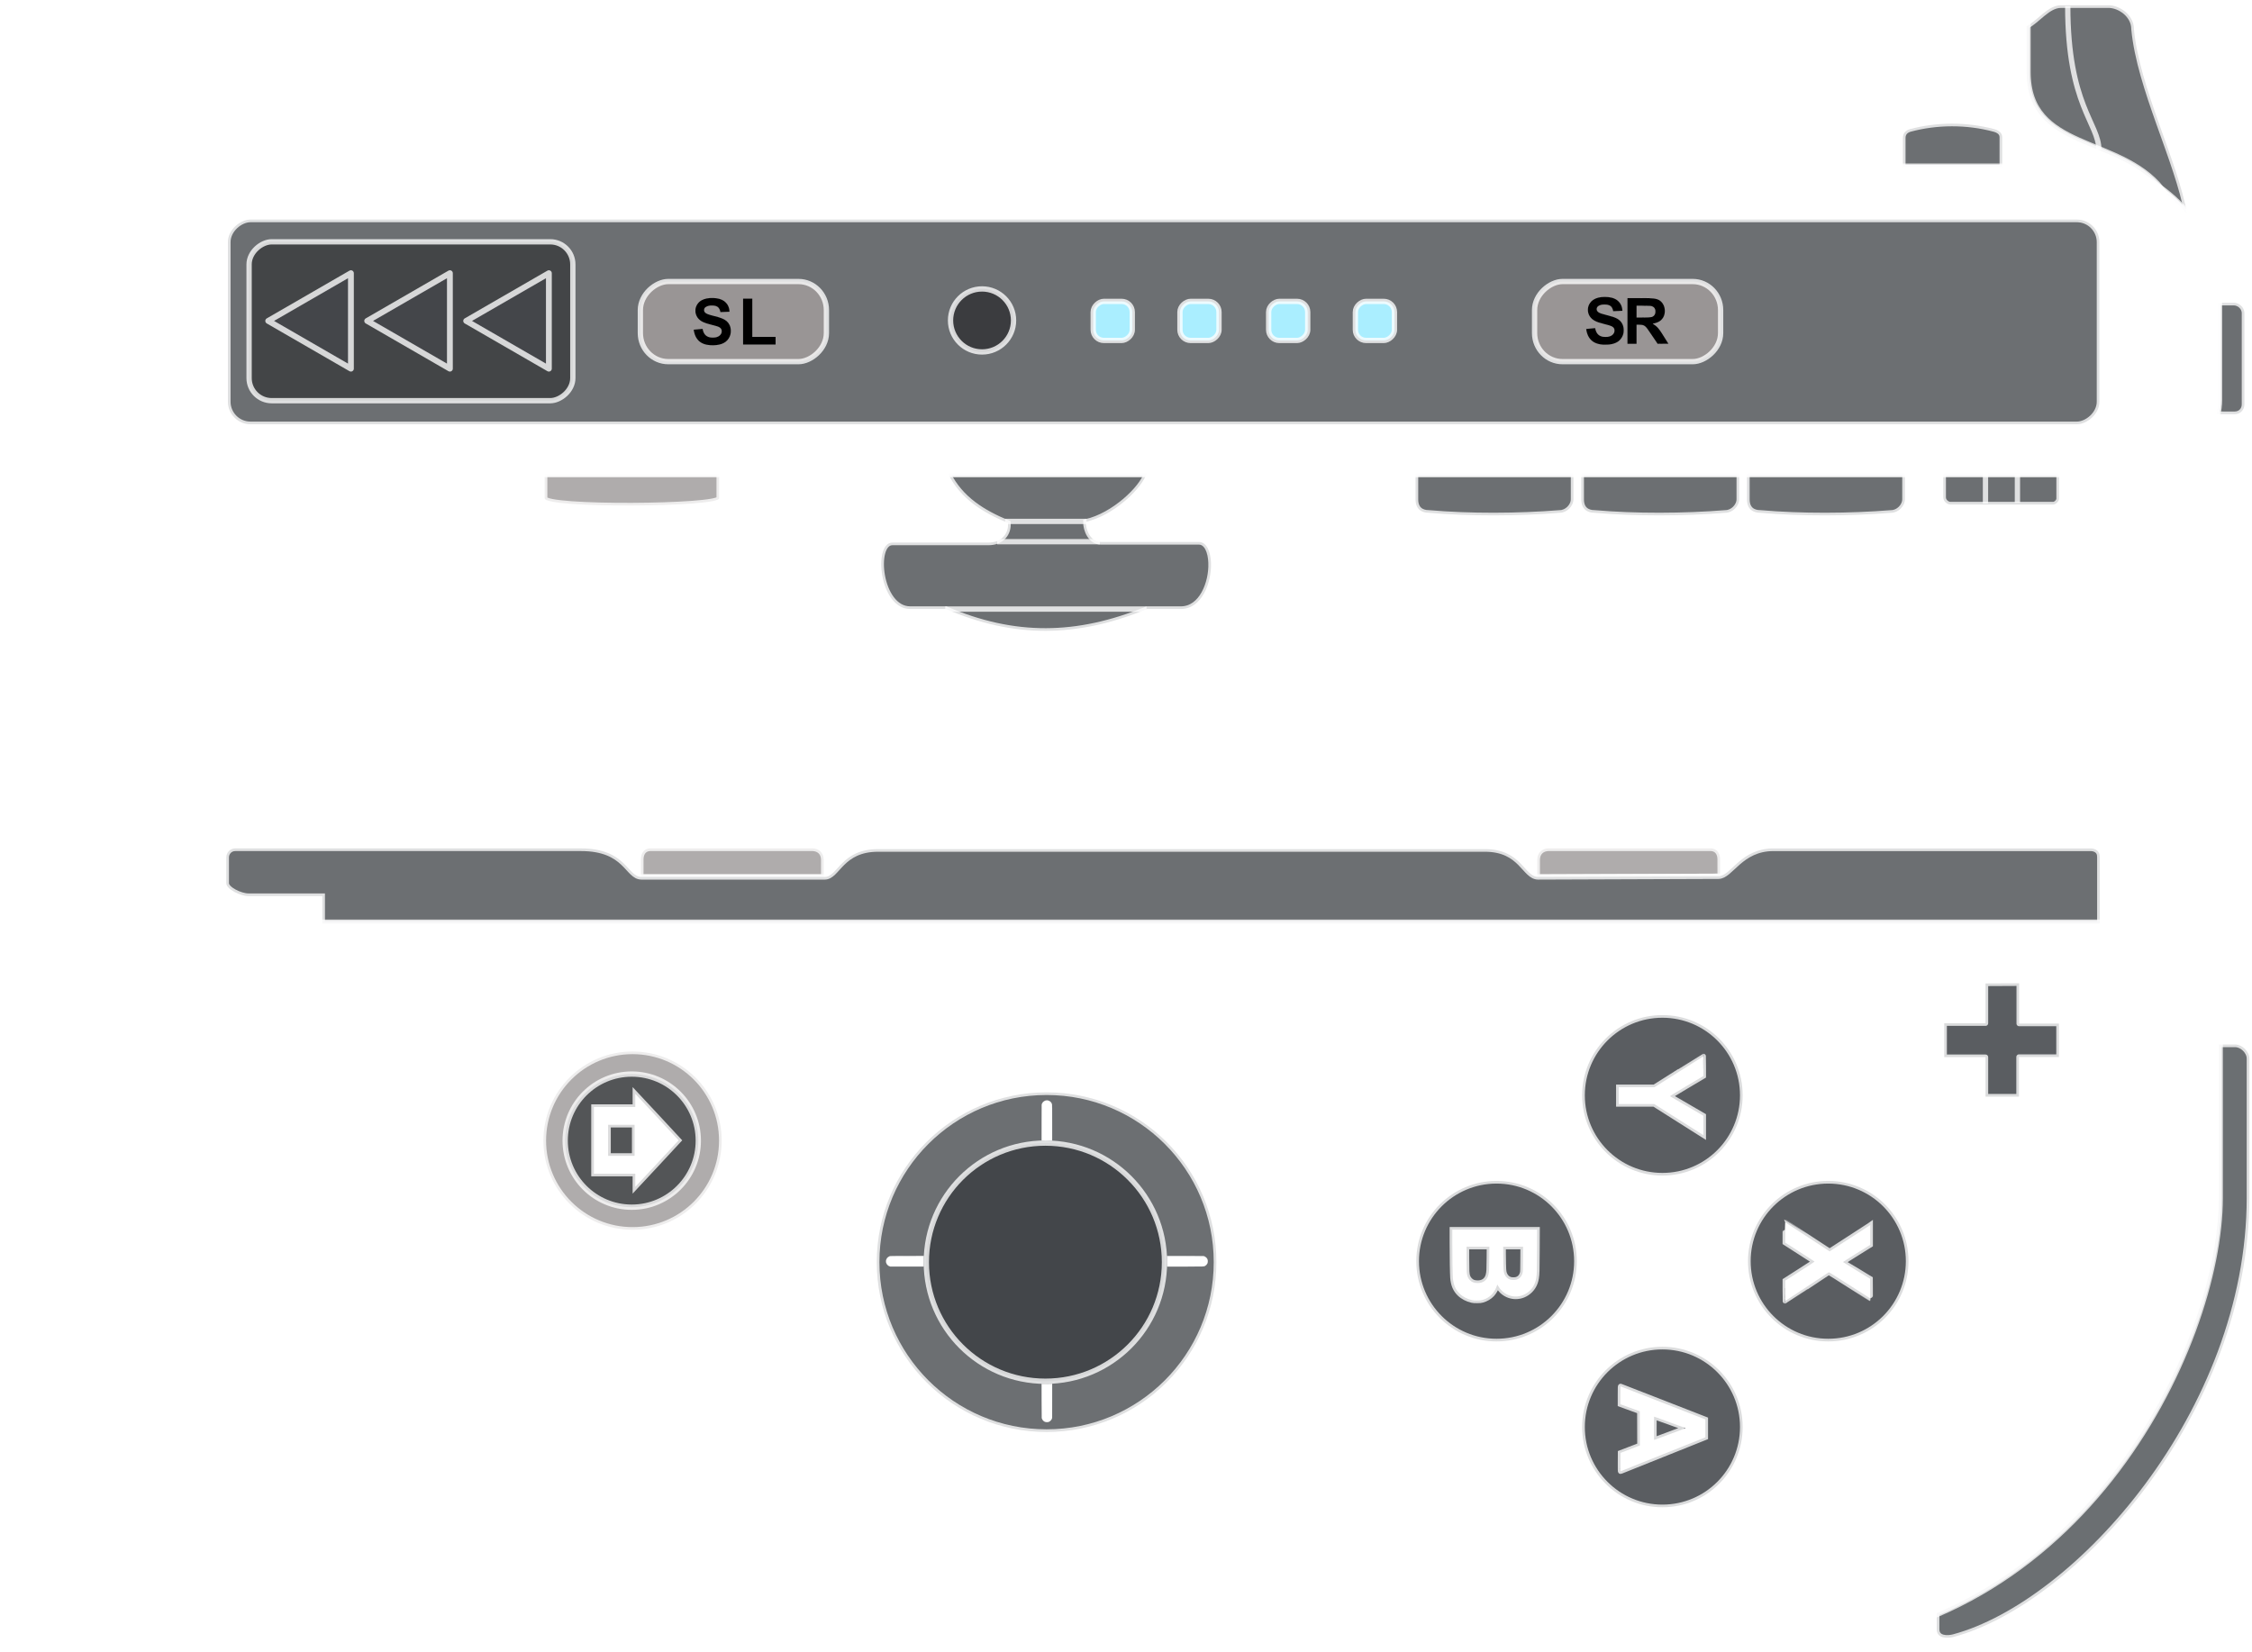 <?xml version="1.0" encoding="UTF-8" standalone="no"?>
<!-- Created with Inkscape (http://www.inkscape.org/) -->

<svg
   xmlns:dc="http://purl.org/dc/elements/1.1/"
   xmlns:cc="http://creativecommons.org/ns#"
   xmlns:rdf="http://www.w3.org/1999/02/22-rdf-syntax-ns#"
   xmlns:svg="http://www.w3.org/2000/svg"
   xmlns="http://www.w3.org/2000/svg"
   xmlns:sodipodi="http://sodipodi.sourceforge.net/DTD/sodipodi-0.dtd"
   xmlns:inkscape="http://www.inkscape.org/namespaces/inkscape"
   width="425.194"
   height="311.89"
   id="svg2"
   version="1.1"
   inkscape:version="0.92.5 (2060ec1f9f, 2020-04-08)"
   sodipodi:docname="yuzu_single_joycon_right_dark.svg">
  <defs
     id="defs4">
    <filter
       inkscape:collect="always"
       id="filter3994"
       style="color-interpolation-filters:sRGB">
      <feGaussianBlur
         inkscape:collect="always"
         stdDeviation="0.95"
         id="feGaussianBlur3996" />
    </filter>
  </defs>
  <sodipodi:namedview
     id="base"
     pagecolor="#19232d"
     bordercolor="#666666"
     borderopacity="1.0"
     inkscape:pageopacity="0"
     inkscape:pageshadow="2"
     inkscape:zoom="2"
     inkscape:cx="331.35098"
     inkscape:cy="88.80465"
     inkscape:document-units="px"
     inkscape:current-layer="g6867"
     showgrid="false"
     inkscape:window-width="2610"
     inkscape:window-height="1256"
     inkscape:window-x="2677"
     inkscape:window-y="81"
     inkscape:window-maximized="0"
     inkscape:pagecheckerboard="true"
     inkscape:snap-to-guides="true"
     fit-margin-top="0"
     fit-margin-left="0"
     fit-margin-right="0"
     fit-margin-bottom="0" />
  <g
     inkscape:label="Livello 1"
     inkscape:groupmode="layer"
     id="layer1"
     transform="translate(-324.636,-406.978)">
    <g
       id="g6867">
      <path
         inkscape:connector-curvature="0"
         id="path3822"
         d="m 649.403,569.244 c 0,-1.269 -0.708,-2.078 -1.812,-2.078 h -30.537 c -1.164,0 -2.166,0.731 -2.166,2.166 v 3.205 c 0.059,0.006 0.114,0.021 0.176,0.021 l 34.031,-0.125 c 0.104,0 0.206,-0.021 0.309,-0.041 z"
         style="fill:#999595;fill-opacity:0.784;stroke:#ffffff;stroke-width:1px;stroke-linecap:butt;stroke-linejoin:miter;stroke-opacity:0.784" />
      <path
         inkscape:connector-curvature="0"
         id="path3824"
         d="m 480.153,569.332 c 0,-1.435 -1.002,-2.166 -2.166,-2.166 h -30.537 c -1.105,0 -1.812,0.81 -1.812,2.078 v 3.299 c 0.041,0.003 0.077,0.016 0.119,0.016 h 34.396 z"
         style="fill:#999595;fill-opacity:0.784;stroke:#ffffff;stroke-width:1px;stroke-linecap:butt;stroke-linejoin:miter;stroke-opacity:0.784" />
      <path
         inkscape:connector-curvature="0"
         id="path3820"
         d="m 721.086,568.711 c 0,-1.062 -0.819,-1.547 -1.801,-1.537 H 659.479 c -6.236,0 -8.041,5.26 -10.385,5.26 l -34.031,0.125 c -2.653,0 -3.121,-5.26 -10.076,-5.26 H 490.436 c -7.017,0 -7.621,5.26 -10.076,5.26 h -34.604 c -2.721,0 -2.828,-5.389 -11.447,-5.389 h -65.242 c -1.01,0 -1.703,0.806 -1.703,1.701 v 4.881 c 0,1.108 2.628,2.416 4.186,2.416 h 13.938 v 5.188 h 335.6 v -12.641 z"
         style="fill:#44484c;fill-opacity:0.784;stroke:#ffffff;stroke-width:1px;stroke-linecap:butt;stroke-linejoin:miter;stroke-opacity:0.784" />
      <path
         inkscape:connector-curvature="0"
         id="path3818"
         d="m 749.33,606.855 c 0,-1.373 -1.399,-2.656 -2.656,-2.656 h -3.094 v 28.949 c 0,22.281 -17.047,62.864 -53.275,78.42 v 3.031 c 0,1.843 2.124,1.74 3.182,1.457 23.182,-6.212 55.844,-42.458 55.844,-82.951 z"
         style="fill:#44484c;fill-opacity:0.789;stroke:#ffffff;stroke-width:1px;stroke-linecap:butt;stroke-linejoin:miter;stroke-opacity:0.784" />
      <path
         sodipodi:nodetypes="ccccccccc"
         inkscape:connector-curvature="0"
         id="path3923"
         d="M 740.33,581.355 H 327.643 c -1.024,0 -1.797,0.506 -1.797,1.797 v 49.641 c 0,51.679 45.698,85.075 85.075,85.075 h 247.941 c 57.885,0 84.719,-56.764 84.719,-84.719 v -48.791 c 0,-2.486 -1.368,-3.003 -3.25,-3.003 z"
         style="fill:none;fill-opacity:1;stroke:#ffffff;stroke-width:1.5;stroke-linecap:butt;stroke-linejoin:miter;stroke-miterlimit:4;stroke-dasharray:none;stroke-opacity:0.784" />
      <path
         inkscape:connector-curvature="0"
         id="path3093"
         d="m 705.864,592.635 v 7.608 h 7.513 v 6.313 h -7.545 v 7.481 h -6.313 v -7.45 h -7.797 v -6.408 h 7.797 v -7.513 z"
         style="fill:#44484c;fill-opacity:0.882;stroke:#ffffff;stroke-width:1px;stroke-linecap:round;stroke-linejoin:round;stroke-opacity:0.784" />
      <circle
         r="15.15"
         cy="-669.824"
         cx="645.106"
         id="path3095"
         style="fill:#44484c;fill-opacity:0.882;stroke:#ffffff;stroke-width:1;stroke-linecap:round;stroke-linejoin:round;stroke-miterlimit:4;stroke-dasharray:none;stroke-opacity:0.784"
         transform="rotate(90)" />
      <circle
         r="15.15"
         cy="-607.195"
         cx="645.106"
         style="fill:#44484c;fill-opacity:0.882;stroke:#ffffff;stroke-width:1;stroke-linecap:round;stroke-linejoin:round;stroke-miterlimit:4;stroke-dasharray:none;stroke-opacity:0.784"
         id="path3865"
         transform="rotate(90)" />
      <circle
         r="15.15"
         cy="-613.791"
         cx="-638.51"
         style="fill:#44484c;fill-opacity:0.882;stroke:#ffffff;stroke-width:1;stroke-linecap:round;stroke-linejoin:round;stroke-miterlimit:4;stroke-dasharray:none;stroke-opacity:0.784"
         id="path3867"
         transform="scale(-1)" />
      <circle
         r="15.15"
         cy="-676.42"
         cx="-638.51"
         transform="scale(-1)"
         id="path3869"
         style="fill:#44484c;fill-opacity:0.882;stroke:#ffffff;stroke-width:1;stroke-linecap:round;stroke-linejoin:round;stroke-miterlimit:4;stroke-dasharray:none;stroke-opacity:0.784" />
      <circle
         r="16.829"
         cy="-444.067"
         cx="622.346"
         style="fill:#999595;fill-opacity:0.784;stroke:#ffffff;stroke-width:1;stroke-linecap:round;stroke-linejoin:round;stroke-miterlimit:4;stroke-dasharray:none;stroke-opacity:0.784"
         id="path3879"
         transform="rotate(90)" />
      <circle
         r="12.569"
         cy="-443.913"
         cx="622.346"
         id="path3881"
         style="fill:#3a3d40;fill-opacity:0.784;stroke:#ffffff;stroke-width:1;stroke-linecap:round;stroke-linejoin:round;stroke-miterlimit:4;stroke-dasharray:none;stroke-opacity:0.784"
         transform="rotate(90)" />
      <path
         sodipodi:nodetypes="ccccccccccccc"
         inkscape:connector-curvature="0"
         id="path3883"
         d="m 444.583,613.505 v 2.484 h -7.817 c 0,4.164 0,8.817 0,12.602 h 7.817 v 2.484 c 2.545,-2.736 6.02,-6.419 8.184,-8.785 -2.632,-2.863 -5.471,-5.88 -8.184,-8.785 z m -0.131,5.857 c 0,1.938 0,4.101 0,5.857 h -4.994 c 0,-1.935 0,-4.098 0,-5.857 z"
         style="fill:#ffffff;stroke:#ffffff;stroke-width:1;stroke-linecap:butt;stroke-linejoin:miter;stroke-miterlimit:4;stroke-dasharray:none;stroke-opacity:0.784;fill-opacity:1" />
      <circle
         r="32.062"
         cy="-522.237"
         cx="645.293"
         id="path3888"
         style="fill:#44484c;fill-opacity:0.784;stroke:#ffffff;stroke-width:1;stroke-linecap:round;stroke-linejoin:round;stroke-miterlimit:4;stroke-dasharray:none;stroke-opacity:0.784"
         transform="rotate(90)" />
      <circle
         r="22.484"
         cy="-522.014"
         cx="645.293"
         style="fill:#393b3f;fill-opacity:0.784;stroke:#ffffff;stroke-width:1;stroke-linecap:round;stroke-linejoin:round;stroke-miterlimit:4;stroke-dasharray:none;stroke-opacity:0.784"
         id="path3892"
         transform="rotate(90)" />
      <path
         inkscape:connector-curvature="0"
         id="path3899"
         d="m 548.35,644.131 c 2.145,2e-4 3.412,0.01 3.48,0.016 0.207,0.03 0.404,0.132 0.562,0.289 0.475,0.475 0.334,1.283 -0.275,1.576 -0.228,0.11 0.049,0.102 -3.718,0.102 l -3.402,2e-4 8.2e-4,-0.701 c 4.5e-4,-0.386 -0.004,-0.832 -0.011,-0.992 l -0.011,-0.291 3.373,3e-4 z"
         style="fill:#ffffff;stroke:#ffffff;stroke-width:0.031;stroke-linecap:round;stroke-linejoin:round;stroke-miterlimit:4;stroke-dasharray:none;stroke-opacity:0.784;fill-opacity:1" />
      <path
         inkscape:connector-curvature="0"
         id="path3901"
         d="m 491.929,645.012 c 0.044,-0.389 0.333,-0.725 0.732,-0.847 0.079,-0.024 0.33,-0.027 3.239,-0.031 l 3.153,-0.01 -0.013,0.231 c -0.007,0.127 -0.013,0.574 -0.013,0.993 v 0.762 h -3.156 -3.156 l -0.102,-0.035 c -0.305,-0.104 -0.545,-0.346 -0.647,-0.651 -0.033,-0.1 -0.051,-0.289 -0.038,-0.408 v 0 z"
         style="fill:#ffffff;fill-opacity:1;stroke:#ffffff;stroke-width:0.031;stroke-linecap:round;stroke-linejoin:round;stroke-miterlimit:4;stroke-dasharray:none;stroke-opacity:0.784" />
      <path
         inkscape:connector-curvature="0"
         id="path3903"
         d="m 521.946,668.278 c 0.355,0 0.801,-0.01 0.993,-0.013 l 0.348,-0.013 -0.004,3.231 -0.004,3.232 -0.042,0.115 c -0.157,0.431 -0.555,0.699 -0.994,0.67 -0.243,-0.016 -0.458,-0.112 -0.631,-0.281 -0.136,-0.133 -0.208,-0.258 -0.282,-0.488 -0.016,-0.05 -0.021,-0.712 -0.025,-3.258 l -0.005,-3.195 h 0.645 v 0 z"
         style="fill:#ffffff;fill-opacity:1;stroke:#ffffff;stroke-width:0.031;stroke-linecap:round;stroke-linejoin:round;stroke-miterlimit:4;stroke-dasharray:none;stroke-opacity:0.784" />
      <path
         inkscape:connector-curvature="0"
         id="path3905"
         d="m 521.318,615.606 c 0.028,-0.215 0.137,-0.425 0.299,-0.578 0.563,-0.533 1.462,-0.264 1.647,0.492 0.017,0.071 0.021,0.689 0.021,3.45 l 5.6e-4,3.364 -0.332,-0.012 c -0.183,-0.01 -0.629,-0.012 -0.992,-0.012 h -0.66 l 0.002,-3.305 c 0.001,-1.818 0.008,-3.347 0.014,-3.398 z"
         style="fill:#ffffff;fill-opacity:1;stroke:#ffffff;stroke-width:0.031;stroke-linecap:round;stroke-linejoin:round;stroke-miterlimit:4;stroke-dasharray:none;stroke-opacity:0.784" />
      <path
         inkscape:connector-curvature="0"
         id="path3808"
         d="m 661.717,637.788 c 0.011,0 1.895,1.23 4.19,2.733 l 4.173,2.733 3.741,-2.422 c 2.058,-1.332 3.784,-2.452 3.837,-2.49 l 0.096,-0.068 v 1.874 1.874 l -2.577,1.607 c -1.417,0.884 -2.571,1.622 -2.565,1.641 0.011,0.019 1.162,0.738 2.568,1.598 l 2.557,1.564 0.011,1.846 c 0.011,1.015 0,1.846 -0.011,1.846 -0.011,0 -1.756,-1.113 -3.88,-2.474 -2.211,-1.416 -3.886,-2.467 -3.918,-2.459 -0.031,0.01 -1.888,1.232 -4.127,2.719 -2.239,1.487 -4.08,2.704 -4.091,2.704 -0.011,0 -0.019,-0.864 -0.019,-1.919 v -1.919 l 2.788,-1.784 c 2.252,-1.441 2.779,-1.792 2.742,-1.827 -0.025,-0.024 -1.281,-0.836 -2.789,-1.804 l -2.743,-1.761 v -1.907 c 0,-1.049 0.011,-1.907 0.017,-1.907 z"
         style="fill:#ffffff;stroke:#ffffff;stroke-opacity:0.784" />
      <path
         inkscape:connector-curvature="0"
         id="path3810"
         d="m 630.638,668.756 c 0.159,0.06 15.578,6.066 15.769,6.142 l 0.219,0.087 v 1.691 1.691 l -7.981,3.197 c -4.389,1.758 -8.001,3.205 -8.025,3.215 -0.035,0.014 -0.042,-0.335 -0.034,-1.727 l 0.01,-1.745 1.831,-0.703 1.831,-0.703 -0.01,-3.224 -0.01,-3.224 -1.831,-0.665 -1.831,-0.665 v -1.696 c 0,-1.601 0.01,-1.695 0.061,-1.673 z m 6.325,10.102 c 0.024,-0.01 1.373,-0.51 2.997,-1.113 1.625,-0.603 2.941,-1.107 2.926,-1.12 -0.02,-0.017 -3.548,-1.306 -5.923,-2.165 -0.034,-0.013 -0.043,0.442 -0.043,2.199 0,1.758 0.01,2.212 0.043,2.199 z"
         style="fill:#ffffff;stroke:#ffffff;stroke-opacity:0.784" />
      <path
         inkscape:connector-curvature="0"
         id="path3814"
         d="m 606.85,639.161 h 8.01 l -0.017,3.96 c -0.017,3.948 -0.03,4.374 -0.15,5.166 -0.182,1.201 -0.796,2.187 -1.767,2.838 -1.476,0.989 -3.4,0.83 -4.693,-0.389 -0.301,-0.284 -0.512,-0.556 -0.725,-0.936 l -0.165,-0.294 -0.079,0.238 c -0.192,0.582 -0.544,1.197 -0.922,1.61 -0.443,0.485 -1.147,0.902 -1.827,1.083 -0.309,0.083 -0.409,0.092 -0.991,0.095 -0.505,0 -0.71,-0.011 -0.936,-0.061 -0.919,-0.202 -1.773,-0.647 -2.376,-1.238 -0.771,-0.756 -1.162,-1.684 -1.268,-3.009 -0.053,-0.66 -0.103,-3.875 -0.104,-6.676 v -2.386 h 8.01 z m -5.282,7.984 c 0.061,0.74 0.211,1.134 0.58,1.525 0.381,0.404 0.822,0.572 1.5,0.57 1.046,0 1.778,-0.568 2.008,-1.552 0.133,-0.57 0.151,-0.904 0.168,-3.134 l 0.016,-2.176 h -2.154 -2.154 v 2.176 c 3e-4,1.197 0.016,2.363 0.035,2.591 v 0 z m 6.921,-1.288 c 0.033,1.167 0.067,1.401 0.266,1.822 0.209,0.44 0.556,0.75 1.003,0.897 0.306,0.1 0.93,0.1 1.241,-10e-4 0.583,-0.189 0.959,-0.622 1.116,-1.287 0.049,-0.208 0.059,-0.571 0.072,-2.575 l 0.014,-2.334 h -1.873 -1.873 v 1.215 c 0,0.668 0.015,1.687 0.031,2.264 v 0 z"
         style="fill:#ffffff;stroke:#ffffff;stroke-opacity:0.784" />
      <path
         inkscape:connector-curvature="0"
         id="path3816"
         d="m 633.635,612.263 h 3.369 l 4.605,-2.913 c 2.533,-1.602 4.612,-2.913 4.62,-2.913 0.01,0 0.014,0.836 0.014,1.858 l -4e-4,1.858 -3.172,1.884 c -2.359,1.401 -3.161,1.894 -3.131,1.922 0.022,0.021 1.45,0.859 3.172,1.861 l 3.131,1.822 v 1.832 1.832 l -0.079,-0.05 c -0.043,-0.028 -2.129,-1.348 -4.634,-2.934 l -4.556,-2.884 h -3.355 -3.355 v -1.587 -1.587 h 3.369 z"
         style="fill:#ffffff;stroke:#ffffff;stroke-opacity:0.784" />
      <path
         inkscape:connector-curvature="0"
         id="path3930"
         d="m 737.58,447.407 c -1.761,-10.011 -8.999,-23.786 -10.043,-34.928 0,-2.69 -2.711,-4.508 -4.773,-4.508 h -9.016 c -2.445,0 -4.397,2.889 -6.457,3.947 v 8.652 c 0,15.225 17.349,12.249 25.297,22.193 1.83,1.337 3.52,2.917 4.992,4.643 z m -13.295,-8.48 c -0.105,-0.022 -0.211,-0.039 -0.316,-0.059 0.106,0.019 0.211,0.037 0.316,0.059 z m -1.375,-0.217 c -0.126,-0.015 -0.251,-0.031 -0.377,-0.043 0.126,0.011 0.251,0.029 0.377,0.043 z"
         style="fill:#44484c;fill-opacity:0.78;stroke:#ffffff;stroke-width:1px;stroke-linecap:butt;stroke-linejoin:miter;stroke-opacity:0.784" />
      <path
         inkscape:connector-curvature="0"
         id="path3928"
         d="m 732.594,442.77 c -7.946,-9.952 -25.303,-6.971 -25.303,-22.199 v -9.938 c 0,-1.671 -1.982,-3.02 -3.688,-2.562 -15.771,6.97 -28.334,26.276 -44.408,30.527 h 61.979 c 3.996,0 7.959,1.649 11.42,4.172 z"
         style="fill:none;fill-opacity:1;stroke:#ffffff;stroke-width:1.5;stroke-linecap:butt;stroke-linejoin:miter;stroke-miterlimit:4;stroke-dasharray:none;stroke-opacity:0.784" />
      <path
         inkscape:connector-curvature="0"
         id="path3924"
         d="m 702.666,432.883 c 0,-0.921 -0.806,-1.337 -1.531,-1.531 -5.236,-1.403 -10.873,-1.332 -15.844,0 -0.784,0.21 -1.375,0.736 -1.375,1.656 v 5.59 h 18.75 z"
         style="fill:#44484c;fill-opacity:0.784;stroke:#ffffff;stroke-width:1px;stroke-linecap:butt;stroke-linejoin:miter;stroke-opacity:0.784" />
      <path
         sodipodi:nodetypes="cc"
         inkscape:connector-curvature="0"
         id="path3932"
         d="m 715.041,408.134 c 0,18.73 5.875,22.141 5.875,27.125"
         style="fill:none;stroke:#ffffff;stroke-width:1px;stroke-linecap:butt;stroke-linejoin:miter;stroke-opacity:0.784" />
      <path
         inkscape:connector-curvature="0"
         id="path3926"
         d="m 748.397,466.132 c 0,-1.217 -1.088,-1.99 -1.988,-1.99 h -2.961 v 18.279 c 0,0.955 -0.119,1.871 -0.322,2.752 1.012,-0.01 3.416,0.006 3.416,0.006 1.128,0 1.855,-0.835 1.855,-1.855 z"
         style="fill:#44484c;fill-opacity:0.784;stroke:#ffffff;stroke-width:1px;stroke-linecap:butt;stroke-linejoin:miter;stroke-opacity:0.784" />
      <path
         inkscape:connector-curvature="0"
         id="path3942"
         d="M 713.395,496.36 H 691.541 v 4.531 c 0,0.74 0.739,1.348 1.348,1.348 h 19.402 c 0.484,0 1.104,-0.584 1.104,-1.105 z"
         style="fill:#44484c;fill-opacity:0.784;stroke:#ffffff;stroke-width:1px;stroke-linecap:butt;stroke-linejoin:miter;stroke-opacity:0.784" />
      <path
         inkscape:connector-curvature="0"
         id="path3948"
         d="m 684.293,496.36 h -29.809 v 0.588 4.332 c 0,1.808 1.104,2.52 2.52,2.52 7.627,0.672 16.894,0.633 24.705,0 1.313,0 2.599,-1.249 2.584,-2.586 z"
         style="fill:#44484c;fill-opacity:0.784;stroke:#ffffff;stroke-width:1px;stroke-linecap:butt;stroke-linejoin:miter;stroke-opacity:0.784" />
      <path
         inkscape:connector-curvature="0"
         id="path3950"
         d="M 653.004,496.36 H 623.196 v 0.588 4.332 c 0,1.808 1.104,2.52 2.52,2.52 7.627,0.672 16.892,0.633 24.703,0 1.313,0 2.601,-1.249 2.586,-2.586 z"
         style="fill:#44484c;fill-opacity:0.784;stroke:#ffffff;stroke-width:1px;stroke-linecap:butt;stroke-linejoin:miter;stroke-opacity:0.784" />
      <path
         inkscape:connector-curvature="0"
         id="path3952"
         d="m 621.715,496.36 h -29.809 v 0.588 4.332 c 0,1.808 1.102,2.52 2.518,2.52 7.627,0.672 16.894,0.633 24.705,0 1.313,0 2.601,-1.249 2.586,-2.586 z"
         style="fill:#44484c;fill-opacity:0.784;stroke:#ffffff;stroke-width:1px;stroke-linecap:butt;stroke-linejoin:miter;stroke-opacity:0.784" />
      <path
         inkscape:connector-curvature="0"
         id="path3986"
         d="m 553.282,513.313 c -0.066,-2.224 -0.84,-4.004 -2.299,-4.004 H 532.508 c -1.937,0 -2.871,-2.208 -2.871,-3.801 5.31,-1.204 10.618,-6.327 11.492,-9.148 h -37.479 v 0.088 c 2.377,4.76 6.588,7.32 11.305,9.273 0.154,1.866 -1.075,3.703 -3.703,3.703 h -18.121 c -3.698,0 -2.493,12.539 3.359,12.539 h 6.717 c 12.929,5.555 24.761,5.444 38.008,0 h 6.377 c 3.939,0 5.799,-4.943 5.689,-8.65 z"
         style="fill:#44484c;fill-opacity:0.784;stroke:#ffffff;stroke-width:1px;stroke-linecap:butt;stroke-linejoin:miter;stroke-opacity:0.784" />
      <path
         inkscape:connector-curvature="0"
         id="path3998"
         d="m 460.416,496.36 h -32.938 v 4.711 c 0,1.939 32.938,1.668 32.938,0 z"
         style="fill:#999595;fill-opacity:0.784;stroke:#ffffff;stroke-width:1px;stroke-linecap:butt;stroke-linejoin:miter;stroke-opacity:0.784" />
      <path
         sodipodi:nodetypes="ccccccccc"
         inkscape:connector-curvature="0"
         id="path3918"
         d="m 743.448,460.828 v 21.593 c 0,8.281 -8.131,13.939 -15.556,13.939 H 340.927 c -8.714,0 -15.291,-6.969 -15.291,-15.291 v -19.534 c 0,-12.241 12.55,-22.937 22.937,-22.937 h 372.601 c 11.226,0 22.274,12.872 22.274,22.23 z"
         style="fill:none;fill-opacity:1;stroke:#ffffff;stroke-width:1px;stroke-linecap:butt;stroke-linejoin:miter;stroke-opacity:0.784" />
      <rect
         ry="4.266"
         rx="4.266"
         y="-721.018"
         x="448.435"
         height="353.352"
         width="38.648"
         id="rect3922"
         style="fill:#44484c;fill-opacity:0.784;stroke:#ffffff;stroke-width:1;stroke-miterlimit:4;stroke-dasharray:none;stroke-opacity:0.784"
         transform="rotate(90)" />
      <rect
         ry="4.266"
         rx="4.266"
         y="-432.791"
         x="452.634"
         height="61.125"
         width="30"
         id="rect3940"
         style="fill:#2e2f31;fill-opacity:0.647;stroke:#ffffff;stroke-width:1;stroke-linecap:round;stroke-linejoin:round;stroke-miterlimit:4;stroke-dasharray:none;stroke-opacity:0.784"
         transform="rotate(90)" />
      <path
         inkscape:transform-center-y="2.6022818"
         d="m 778.32,821.217 -9.015,-15.614 18.029,0 z"
         inkscape:randomized="0"
         inkscape:rounded="0"
         inkscape:flatsided="true"
         sodipodi:arg2="2.6179939"
         sodipodi:arg1="1.5707963"
         sodipodi:r2="5.2045345"
         sodipodi:r1="10.409069"
         sodipodi:cy="810.80829"
         sodipodi:cx="778.32037"
         sodipodi:sides="3"
         id="path3934"
         style="fill:#44484c;fill-opacity:0.647;stroke:#ffffff;stroke-width:1.101;stroke-linecap:round;stroke-linejoin:round;stroke-miterlimit:4;stroke-dasharray:none;stroke-opacity:0.784"
         sodipodi:type="star"
         transform="rotate(90,753.622,442.873)" />
      <path
         sodipodi:type="star"
         style="fill:#44484c;fill-opacity:0.647;stroke:#ffffff;stroke-width:1.101;stroke-linecap:round;stroke-linejoin:round;stroke-miterlimit:4;stroke-dasharray:none;stroke-opacity:0.784"
         id="path3936"
         sodipodi:sides="3"
         sodipodi:cx="778.32037"
         sodipodi:cy="792.12079"
         sodipodi:r1="10.409069"
         sodipodi:r2="5.2045345"
         sodipodi:arg1="1.5707963"
         sodipodi:arg2="2.6179939"
         inkscape:flatsided="true"
         inkscape:rounded="0"
         inkscape:randomized="0"
         d="m 778.32,802.53 -9.015,-15.614 18.029,0 z"
         inkscape:transform-center-y="2.6022818"
         transform="rotate(90,753.622,442.873)" />
      <path
         inkscape:transform-center-y="2.6022818"
         d="m 778.32,783.842 -9.015,-15.614 18.029,0 z"
         inkscape:randomized="0"
         inkscape:rounded="0"
         inkscape:flatsided="true"
         sodipodi:arg2="2.6179939"
         sodipodi:arg1="1.5707963"
         sodipodi:r2="5.2045345"
         sodipodi:r1="10.409069"
         sodipodi:cy="773.43329"
         sodipodi:cx="778.32037"
         sodipodi:sides="3"
         id="path3938"
         style="fill:#44484c;fill-opacity:0.647;stroke:#ffffff;stroke-width:1.101;stroke-linecap:round;stroke-linejoin:round;stroke-miterlimit:4;stroke-dasharray:none;stroke-opacity:0.784"
         sodipodi:type="star"
         transform="rotate(90,753.622,442.873)" />
      <path
         inkscape:connector-curvature="0"
         id="path3944"
         d="m 705.541,496.415 v 5.5"
         style="fill:none;stroke:#ffffff;stroke-width:1px;stroke-linecap:butt;stroke-linejoin:miter;stroke-opacity:0.784" />
      <path
         inkscape:connector-curvature="0"
         id="path3946"
         d="m 699.51,496.384 v 5.656"
         style="fill:none;stroke:#ffffff;stroke-width:1px;stroke-linecap:butt;stroke-linejoin:miter;stroke-opacity:0.784" />
      <rect
         ry="2.016"
         rx="2.016"
         y="-587.916"
         x="463.884"
         height="7.375"
         width="7.375"
         id="rect3954"
         style="fill:#aaeeff;stroke:#ffffff;stroke-width:1;stroke-linecap:round;stroke-linejoin:round;stroke-miterlimit:4;stroke-dasharray:none;stroke-opacity:0.784"
         transform="rotate(90)" />
      <rect
         style="fill:#aaeeff;stroke:#ffffff;stroke-width:1;stroke-linecap:round;stroke-linejoin:round;stroke-miterlimit:4;stroke-dasharray:none;stroke-opacity:0.784"
         id="rect3956"
         width="7.375"
         height="7.375"
         x="463.884"
         y="-571.541"
         rx="2.016"
         ry="2.016"
         transform="rotate(90)" />
      <rect
         style="fill:#aaeeff;stroke:#ffffff;stroke-width:1;stroke-linecap:round;stroke-linejoin:round;stroke-miterlimit:4;stroke-dasharray:none;stroke-opacity:0.784"
         id="rect3958"
         width="7.375"
         height="7.375"
         x="463.884"
         y="-554.791"
         rx="2.016"
         ry="2.016"
         transform="rotate(90)" />
      <rect
         ry="2.016"
         rx="2.016"
         y="-538.416"
         x="463.884"
         height="7.375"
         width="7.375"
         id="rect3960"
         style="fill:#aaeeff;stroke:#ffffff;stroke-width:1;stroke-linecap:round;stroke-linejoin:round;stroke-miterlimit:4;stroke-dasharray:none;stroke-opacity:0.784"
         transform="rotate(90)" />
      <circle
         r="5.95"
         cy="-510.052"
         cx="467.481"
         id="path3962"
         style="fill:#2e2f31;fill-opacity:0.784;stroke:#ffffff;stroke-width:1;stroke-linecap:round;stroke-linejoin:round;stroke-miterlimit:4;stroke-dasharray:none;stroke-opacity:0.784"
         transform="rotate(90)" />
      <rect
         ry="5.266"
         rx="5.391"
         y="-480.666"
         x="460.134"
         height="35.125"
         width="15.125"
         id="rect3964"
         style="fill:#999595;fill-opacity:1;stroke:#ffffff;stroke-width:1;stroke-linecap:round;stroke-linejoin:round;stroke-miterlimit:4;stroke-dasharray:none;stroke-opacity:0.784"
         transform="rotate(90)" />
      <rect
         style="fill:#999595;fill-opacity:1;stroke:#ffffff;stroke-width:1;stroke-linecap:round;stroke-linejoin:round;stroke-miterlimit:4;stroke-dasharray:none;stroke-opacity:0.784"
         id="rect3966"
         width="15.125"
         height="35.125"
         x="460.134"
         y="-649.501"
         rx="5.391"
         ry="5.266"
         transform="rotate(90)" />
      <path
         inkscape:connector-curvature="0"
         id="path3978"
         d="m 458.792,472.171 c -1.009,-0.061 -1.769,-0.361 -2.304,-0.907 -0.398,-0.407 -0.678,-0.964 -0.812,-1.617 -0.031,-0.149 -0.075,-0.42 -0.069,-0.424 0.002,0 0.361,-0.036 0.798,-0.078 0.438,-0.042 0.818,-0.079 0.846,-0.083 0.044,-0.01 0.05,0 0.05,0.02 0,0.047 0.052,0.256 0.102,0.409 0.238,0.732 0.719,1.123 1.489,1.211 0.177,0.02 0.631,0.01 0.796,-0.02 0.435,-0.076 0.757,-0.246 0.973,-0.516 0.169,-0.211 0.23,-0.383 0.23,-0.649 0,-0.19 -0.024,-0.295 -0.097,-0.421 -0.05,-0.087 -0.169,-0.206 -0.273,-0.276 -0.249,-0.165 -0.496,-0.246 -1.649,-0.54 -0.72,-0.183 -1.064,-0.293 -1.437,-0.46 -0.506,-0.226 -0.873,-0.524 -1.147,-0.932 -0.151,-0.225 -0.271,-0.515 -0.327,-0.791 -0.027,-0.131 -0.03,-0.189 -0.03,-0.458 3.1e-4,-0.266 0.004,-0.325 0.03,-0.438 0.148,-0.66 0.56,-1.215 1.146,-1.539 0.263,-0.146 0.604,-0.268 0.942,-0.336 0.741,-0.15 1.723,-0.12 2.415,0.074 0.32,0.09 0.653,0.244 0.889,0.411 0.163,0.115 0.448,0.401 0.565,0.565 0.186,0.263 0.335,0.608 0.403,0.933 0.035,0.164 0.061,0.374 0.061,0.477 v 0.061 l -0.077,10e-5 c -0.042,1e-4 -0.411,0.015 -0.819,0.033 -0.408,0.018 -0.763,0.033 -0.789,0.033 h -0.047 l -0.024,-0.117 c -0.053,-0.262 -0.17,-0.524 -0.304,-0.684 -0.26,-0.31 -0.645,-0.443 -1.281,-0.443 -0.419,10e-5 -0.706,0.056 -0.986,0.193 -0.324,0.159 -0.457,0.33 -0.471,0.611 -0.011,0.209 0.039,0.353 0.172,0.499 0.213,0.233 0.604,0.387 1.65,0.651 0.814,0.205 1.124,0.297 1.524,0.455 0.712,0.28 1.168,0.665 1.444,1.222 0.165,0.333 0.238,0.64 0.256,1.083 0.022,0.526 -0.104,1.009 -0.383,1.471 -0.312,0.516 -0.795,0.885 -1.433,1.096 -0.557,0.184 -1.297,0.264 -2.024,0.22 v 0 z"
         style="fill:#000000;stroke:#ffffff;stroke-width:0.013;stroke-linecap:round;stroke-linejoin:round;stroke-miterlimit:4;stroke-dasharray:none;stroke-opacity:0.784" />
      <path
         inkscape:connector-curvature="0"
         id="path3980"
         d="m 631.905,467.583 v -4.326 l 1.889,3e-4 c 1.039,2e-4 2.048,0.01 2.242,0.013 1.27,0.046 1.824,0.219 2.303,0.719 0.534,0.556 0.755,1.41 0.585,2.259 -0.095,0.473 -0.332,0.889 -0.688,1.206 -0.327,0.292 -0.853,0.52 -1.41,0.612 -0.124,0.02 -0.136,0.025 -0.114,0.041 0.014,0.01 0.116,0.077 0.226,0.15 0.463,0.306 0.727,0.567 1.101,1.088 0.217,0.302 0.314,0.453 1.027,1.593 l 0.603,0.964 h -1.031 c -0.814,0 -1.034,-10e-5 -1.046,-0.013 -0.009,-0.01 -0.352,-0.519 -0.764,-1.133 -1.189,-1.774 -1.338,-1.975 -1.614,-2.185 -0.274,-0.209 -0.493,-0.26 -1.155,-0.272 l -0.418,-0.01 v 1.807 1.807 h -0.869 -0.869 v -4.326 z m 3.918,-0.676 c 0.284,-0.016 0.535,-0.044 0.643,-0.072 0.328,-0.086 0.584,-0.341 0.681,-0.677 0.036,-0.125 0.051,-0.443 0.028,-0.583 -0.057,-0.338 -0.227,-0.572 -0.516,-0.715 -0.277,-0.136 -0.405,-0.146 -1.962,-0.146 l -1.053,-3e-4 v 1.103 1.103 l 0.966,-1e-4 c 0.531,0 1.077,-0.01 1.214,-0.014 z"
         style="fill:#000000;stroke:#ffffff;stroke-width:0.013;stroke-linecap:round;stroke-linejoin:round;stroke-miterlimit:4;stroke-dasharray:none;stroke-opacity:0.784" />
      <path
         inkscape:connector-curvature="0"
         id="path3982"
         d="m 627.288,472.066 c -1.322,-0.104 -2.172,-0.568 -2.709,-1.478 -0.215,-0.365 -0.405,-0.955 -0.457,-1.416 l -0.009,-0.083 0.045,-0.01 c 0.084,-0.014 1.649,-0.162 1.655,-0.156 0.003,0 0.019,0.066 0.035,0.141 0.016,0.074 0.053,0.208 0.083,0.297 0.23,0.692 0.663,1.074 1.358,1.199 0.213,0.038 0.678,0.042 0.903,0.01 0.3,-0.047 0.527,-0.124 0.706,-0.24 0.246,-0.159 0.43,-0.382 0.514,-0.62 0.047,-0.135 0.061,-0.406 0.027,-0.54 -0.067,-0.264 -0.226,-0.436 -0.548,-0.594 -0.226,-0.111 -0.484,-0.188 -1.451,-0.434 -0.881,-0.225 -1.238,-0.346 -1.672,-0.567 -0.415,-0.211 -0.741,-0.5 -0.981,-0.869 -0.256,-0.393 -0.375,-0.838 -0.355,-1.329 0.017,-0.423 0.146,-0.815 0.386,-1.172 0.177,-0.262 0.362,-0.447 0.63,-0.627 0.546,-0.366 1.268,-0.548 2.177,-0.548 1.013,2e-4 1.781,0.204 2.348,0.623 0.147,0.108 0.377,0.339 0.485,0.485 0.293,0.396 0.455,0.841 0.5,1.373 0.007,0.082 0.011,0.15 0.009,0.152 -0.006,0.01 -1.745,0.082 -1.75,0.077 -0.003,0 -0.016,-0.058 -0.031,-0.124 -0.081,-0.371 -0.243,-0.67 -0.456,-0.837 -0.164,-0.129 -0.377,-0.216 -0.648,-0.266 -0.217,-0.039 -0.705,-0.043 -0.934,-0.01 -0.359,0.056 -0.651,0.18 -0.841,0.356 -0.202,0.187 -0.26,0.508 -0.139,0.766 0.055,0.117 0.188,0.256 0.325,0.339 0.254,0.153 0.693,0.3 1.491,0.497 0.963,0.239 1.51,0.42 1.921,0.636 0.665,0.349 1.111,0.929 1.251,1.627 0.051,0.253 0.066,0.441 0.057,0.73 -0.006,0.203 -0.015,0.293 -0.042,0.421 -0.149,0.704 -0.564,1.311 -1.145,1.672 -0.409,0.254 -0.93,0.417 -1.582,0.493 -0.174,0.021 -0.987,0.038 -1.156,0.024 v 0 z"
         style="fill:#000000;stroke:#ffffff;stroke-width:0.014;stroke-linecap:round;stroke-linejoin:round;stroke-miterlimit:4;stroke-dasharray:none;stroke-opacity:0.784" />
      <path
         inkscape:connector-curvature="0"
         id="path3984"
         d="m 464.928,467.7 v -4.342 h 0.879 0.879 v 3.611 3.611 h 2.198 2.198 v 0.73 0.73 h -3.077 -3.077 z"
         style="fill:#000000;stroke:#ffffff;stroke-width:0.014;stroke-linecap:round;stroke-linejoin:round;stroke-miterlimit:4;stroke-dasharray:none;stroke-opacity:0.784" />
      <path
         inkscape:connector-curvature="0"
         id="path3988"
         d="m 532.291,509.259 h -19.375"
         style="fill:none;stroke:#ffffff;stroke-width:1px;stroke-linecap:butt;stroke-linejoin:miter;stroke-opacity:0.784" />
      <path
         sodipodi:nodetypes="cc"
         inkscape:connector-curvature="0"
         id="path3990"
         d="M 529.788,505.428 H 514.404"
         style="fill:none;stroke:#ffffff;stroke-width:1px;stroke-linecap:butt;stroke-linejoin:miter;stroke-opacity:0.784" />
      <path
         inkscape:connector-curvature="0"
         id="path3992"
         d="m 832.727,655.392 v 38"
         style="fill:none;stroke:#ffffff;stroke-width:1px;stroke-linecap:butt;stroke-linejoin:miter;stroke-opacity:0.784;filter:url(#filter3994)"
         transform="rotate(90,753.622,442.873)" />
      <path
         style="fill:none;fill-opacity:1;stroke:#ffffff;stroke-width:1.5;stroke-linecap:butt;stroke-linejoin:miter;stroke-miterlimit:4;stroke-dasharray:none;stroke-opacity:0.784"
         d="m 743.448,460.828 v 21.593 c 0,8.281 -8.131,13.939 -15.556,13.939 H 340.927 c -8.714,0 -15.291,-6.969 -15.291,-15.291 v -19.534 c 0,-12.241 12.55,-22.937 22.937,-22.937 h 372.601 c 11.226,0 22.274,12.872 22.274,22.23 z"
         id="path242"
         inkscape:connector-curvature="0"
         sodipodi:nodetypes="ccccccccc" />
    </g>
  </g>
</svg>
